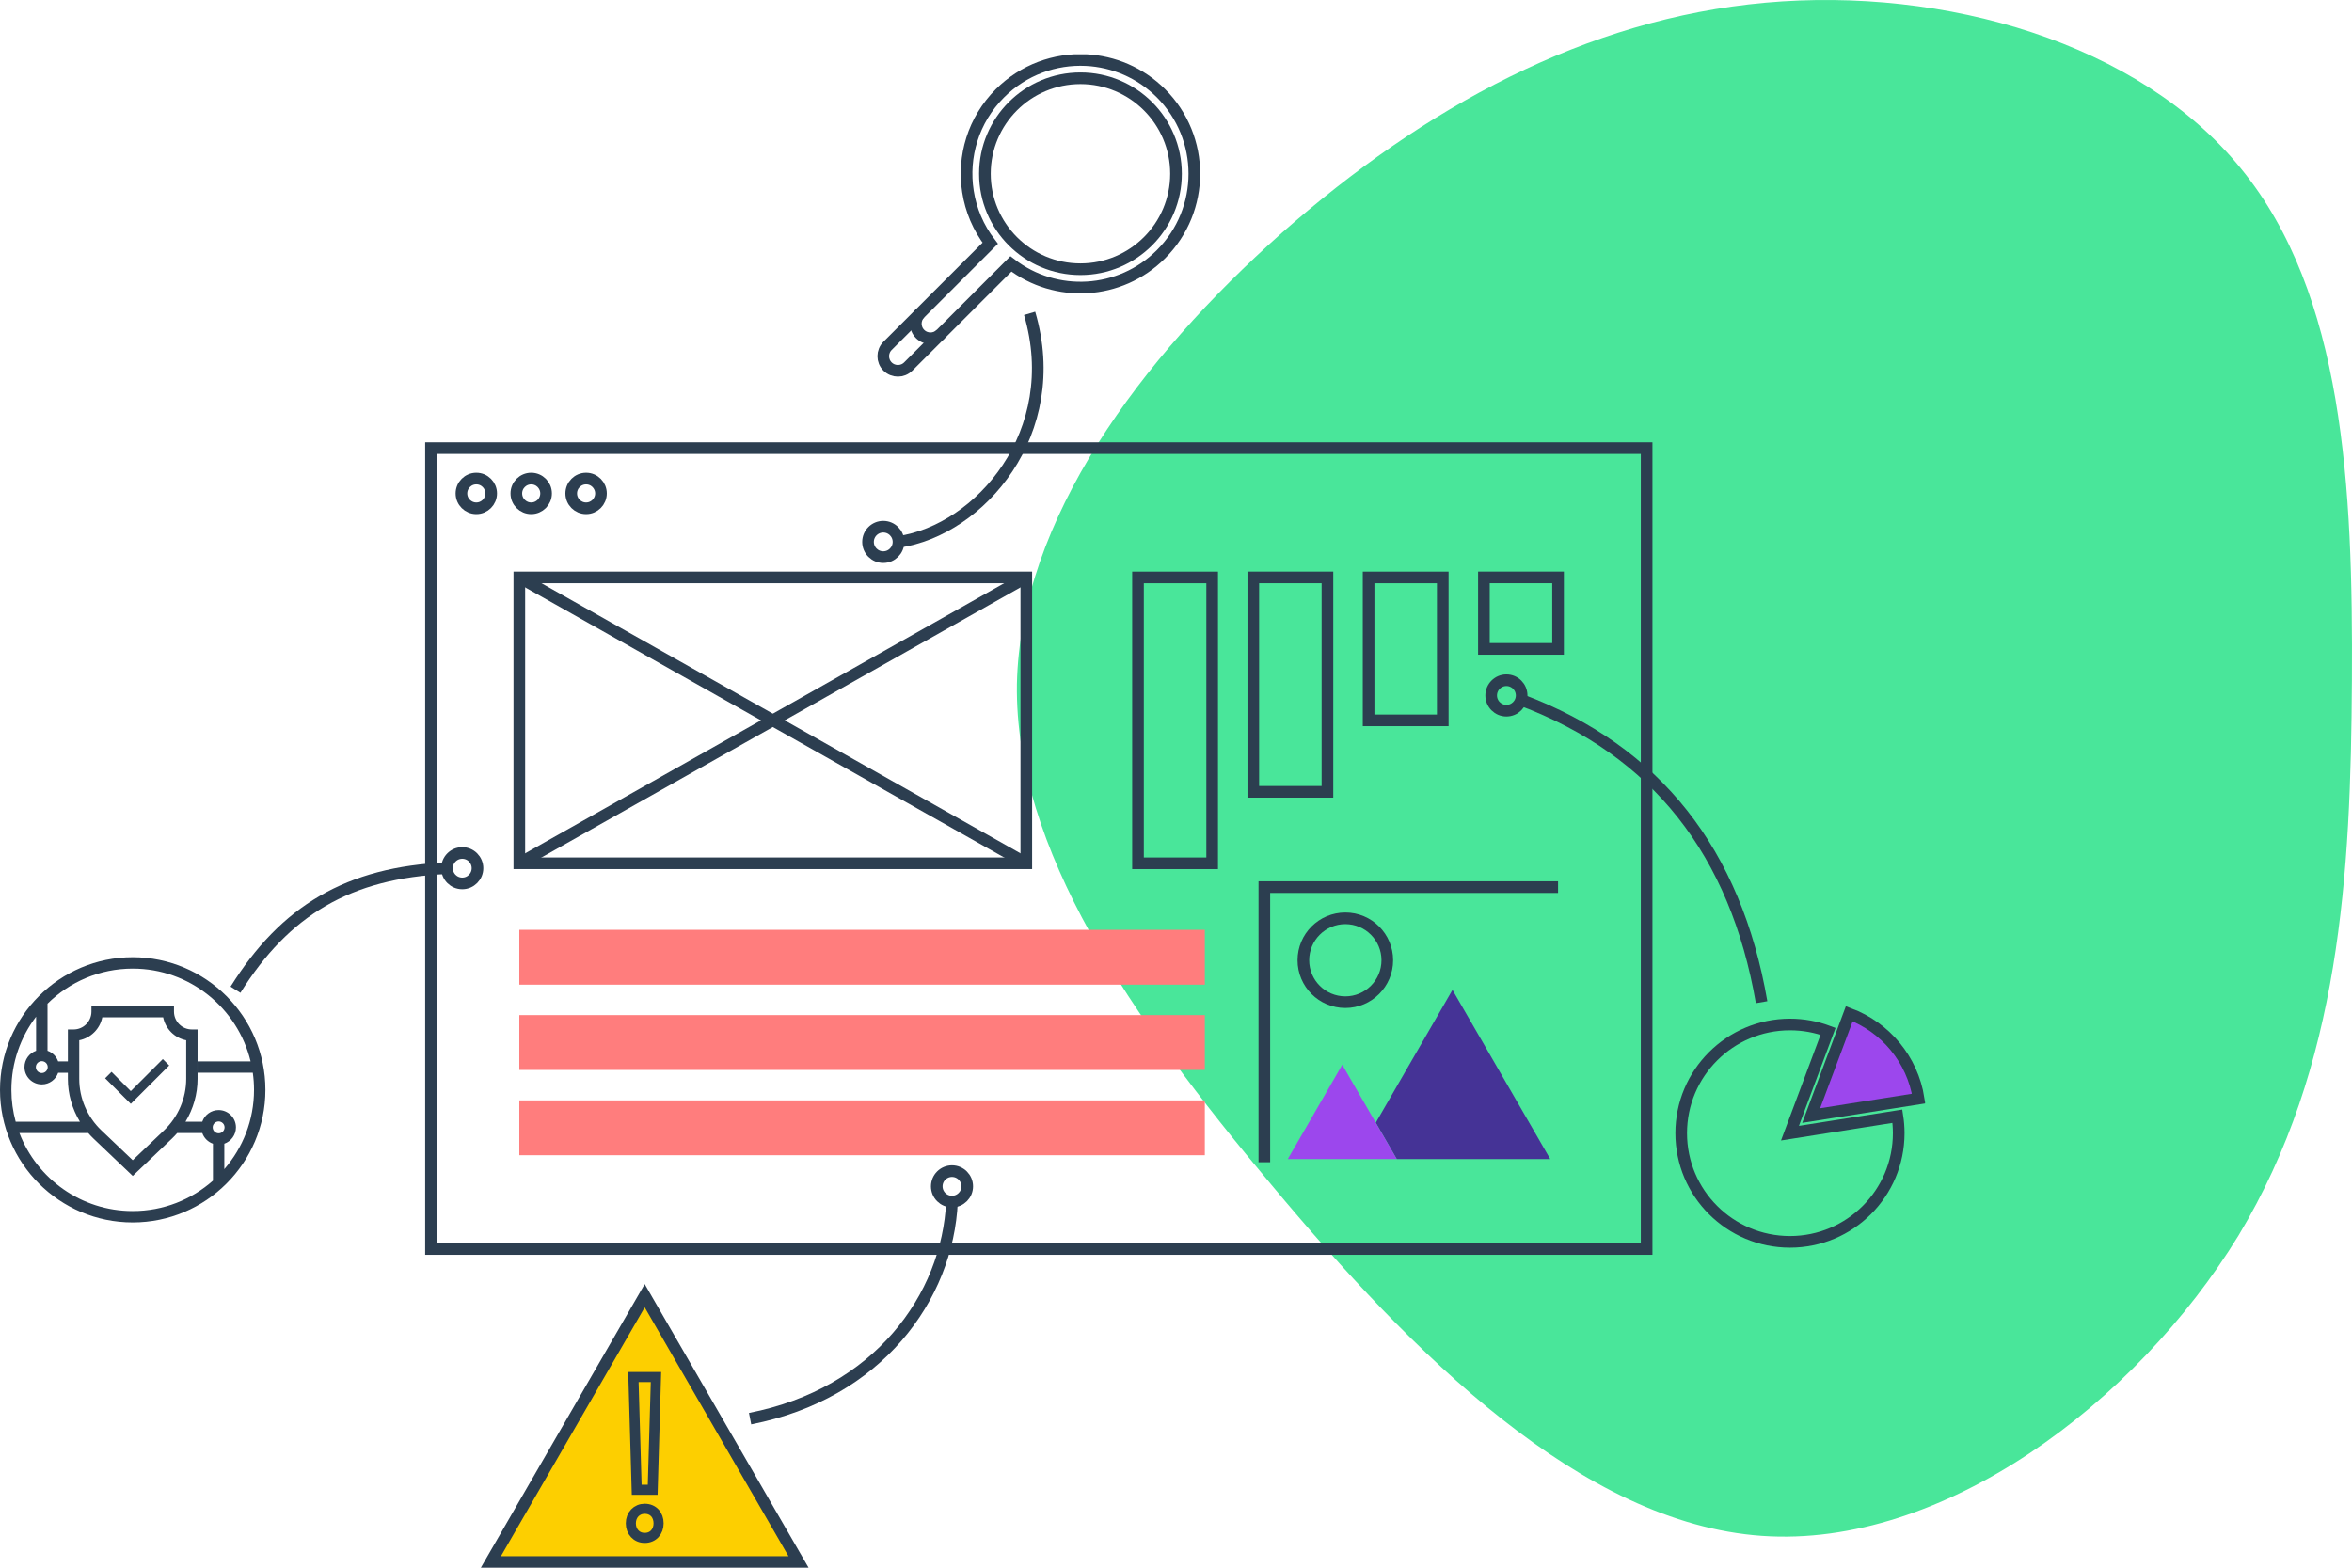 <svg width="303" height="202" viewBox="0 0 303 202" fill="none" xmlns="http://www.w3.org/2000/svg">
<path d="M288.682 21.704C301.946 37.87 303.138 62.787 302.989 87.704C302.84 112.62 301.499 137.389 288.384 159.191C275.12 180.845 250.231 199.532 226.982 197.901C203.733 196.269 181.974 174.467 163.792 152.665C145.61 131.011 130.706 109.357 131.004 88.148C131.451 66.94 146.951 46.176 165.133 30.009C183.464 13.843 204.329 2.423 227.429 0.347C250.529 -1.73 275.567 5.538 288.682 21.704Z" fill="#49E69A"/>
<g clip-path="url(#clip0)">
<path d="M83.054 166.957L92.964 184.115L102.877 201.273H83.054H63.231L73.141 184.115L83.054 166.957Z" fill="#FDCF00" stroke="#2C3E50" stroke-width="1.5" stroke-miterlimit="10"/>
<path d="M132.215 74.401H66.904V111.235H132.215V74.401Z" stroke="#2C3E50" stroke-width="1.5" stroke-miterlimit="10"/>
<path d="M200.718 114.307H162.881V149.757" stroke="#2C3E50" stroke-width="1.5" stroke-miterlimit="10"/>
<path d="M199.715 149.353H179.942L177.234 144.666L187.118 127.551L199.715 149.353Z" fill="#453396"/>
<path d="M179.941 149.354H165.896L172.919 137.197L177.234 144.666L179.941 149.354Z" fill="#9C47ED"/>
<path d="M173.314 129.132C176.3 129.132 178.72 126.713 178.72 123.729C178.72 120.745 176.3 118.326 173.314 118.326C170.329 118.326 167.909 120.745 167.909 123.729C167.909 126.713 170.329 129.132 173.314 129.132Z" stroke="#2C3E50" stroke-width="1.5" stroke-miterlimit="10"/>
<path d="M61.362 65.494C62.42 65.494 63.278 64.636 63.278 63.579C63.278 62.521 62.42 61.663 61.362 61.663C60.303 61.663 59.445 62.521 59.445 63.579C59.445 64.636 60.303 65.494 61.362 65.494Z" stroke="#2C3E50" stroke-width="1.5" stroke-miterlimit="10"/>
<path d="M68.434 65.494C69.492 65.494 70.35 64.636 70.35 63.579C70.35 62.521 69.492 61.663 68.434 61.663C67.376 61.663 66.518 62.521 66.518 63.579C66.518 64.636 67.376 65.494 68.434 65.494Z" stroke="#2C3E50" stroke-width="1.5" stroke-miterlimit="10"/>
<path d="M75.506 65.494C76.564 65.494 77.422 64.636 77.422 63.579C77.422 62.521 76.564 61.663 75.506 61.663C74.447 61.663 73.589 62.521 73.589 63.579C73.589 64.636 74.447 65.494 75.506 65.494Z" stroke="#2C3E50" stroke-width="1.5" stroke-miterlimit="10"/>
<path d="M212.129 57.74H55.523V160.935H212.129V57.74Z" stroke="#2C3E50" stroke-width="1.5" stroke-miterlimit="10"/>
<path d="M149.566 32.758C144.288 38.033 135.989 38.451 130.234 34.008L117.006 47.228C116.271 47.963 115.078 47.963 114.34 47.228C113.604 46.493 113.604 45.301 114.34 44.563L127.568 31.343C126.024 29.346 125.067 27.041 124.698 24.664C123.997 20.194 125.372 15.466 128.818 12.022C131.866 8.976 135.922 7.549 139.915 7.744C143.424 7.918 146.885 9.342 149.569 12.022C155.294 17.747 155.294 27.033 149.566 32.758Z" stroke="#2C3E50" stroke-width="1.5" stroke-miterlimit="10"/>
<path d="M121.197 43.037C120.461 43.773 119.269 43.773 118.533 43.037C117.797 42.302 117.797 41.108 118.53 40.372" stroke="#2C3E50" stroke-width="1.5" stroke-miterlimit="10"/>
<path d="M139.191 34.691C145.989 34.691 151.5 29.183 151.5 22.389C151.5 15.594 145.989 10.086 139.191 10.086C132.393 10.086 126.882 15.594 126.882 22.389C126.882 29.183 132.393 34.691 139.191 34.691Z" stroke="#2C3E50" stroke-width="1.5" stroke-miterlimit="10"/>
<path d="M66.904 111.235L132.212 74.401" stroke="#2C3E50" stroke-width="1.5" stroke-miterlimit="10"/>
<path d="M132.212 111.235L66.904 74.401" stroke="#2C3E50" stroke-width="1.5" stroke-miterlimit="10"/>
<path d="M155.213 119.809H66.904V126.877H155.213V119.809Z" fill="#FF7D7D"/>
<path d="M155.213 130.797H66.904V137.865H155.213V130.797Z" fill="#FF7D7D"/>
<path d="M155.213 141.786H66.904V148.854H155.213V141.786Z" fill="#FF7D7D"/>
<path d="M161.458 74.4V102.027H171.01V74.4H161.458Z" stroke="#2C3E50" stroke-width="1.5" stroke-miterlimit="10"/>
<path d="M176.312 74.403V92.819H185.865V74.403H176.312Z" stroke="#2C3E50" stroke-width="1.5" stroke-miterlimit="10"/>
<path d="M146.605 74.403V111.237H156.158V74.403H146.605Z" stroke="#2C3E50" stroke-width="1.5" stroke-miterlimit="10"/>
<path d="M191.167 74.399V83.609H200.72V74.399H191.167Z" stroke="#2C3E50" stroke-width="1.5" stroke-miterlimit="10"/>
<path d="M81.267 196.287C81.267 195.195 82.023 194.409 83.054 194.409C84.147 194.409 84.842 195.195 84.842 196.287C84.842 197.348 84.147 198.162 83.054 198.162C81.993 198.165 81.267 197.348 81.267 196.287ZM82.023 191.961L81.599 177.43H84.506L84.082 191.961H82.023Z" stroke="#2C3E50" stroke-width="1.3" stroke-miterlimit="10"/>
<path d="M244.604 146.014C244.604 153.748 238.331 160.016 230.594 160.016C222.856 160.016 216.583 153.748 216.583 146.014C216.583 138.281 222.856 132.009 230.594 132.009C232.321 132.009 233.975 132.32 235.502 132.892L230.594 146.014L244.435 143.829C244.545 144.541 244.604 145.27 244.604 146.014Z" stroke="#2C3E50" stroke-width="1.5" stroke-miterlimit="10"/>
<path d="M247.169 141.556L233.327 143.742L238.236 130.623C242.894 132.364 246.378 136.514 247.169 141.556Z" fill="#9C47ED" stroke="#2C3E50" stroke-width="1.5" stroke-miterlimit="10"/>
<path d="M122.642 154.826C123.726 154.826 124.605 153.947 124.605 152.864C124.605 151.781 123.726 150.902 122.642 150.902C121.558 150.902 120.679 151.781 120.679 152.864C120.679 153.947 121.558 154.826 122.642 154.826Z" stroke="#2C3E50" stroke-width="1.5" stroke-miterlimit="10"/>
<path d="M59.55 113.83C60.634 113.83 61.513 112.952 61.513 111.869C61.513 110.785 60.634 109.907 59.55 109.907C58.466 109.907 57.587 110.785 57.587 111.869C57.587 112.952 58.466 113.83 59.55 113.83Z" stroke="#2C3E50" stroke-width="1.5" stroke-miterlimit="10"/>
<path d="M113.788 71.789C114.872 71.789 115.75 70.91 115.75 69.827C115.75 68.744 114.872 67.865 113.788 67.865C112.703 67.865 111.825 68.744 111.825 69.827C111.825 70.91 112.703 71.789 113.788 71.789Z" stroke="#2C3E50" stroke-width="1.5" stroke-miterlimit="10"/>
<path d="M194.065 91.572C195.149 91.572 196.028 90.693 196.028 89.61C196.028 88.526 195.149 87.648 194.065 87.648C192.981 87.648 192.102 88.526 192.102 89.61C192.102 90.693 192.981 91.572 194.065 91.572Z" stroke="#2C3E50" stroke-width="1.5" stroke-miterlimit="10"/>
<path d="M122.642 154.826C122.087 167.204 113.052 179.599 96.631 182.796" stroke="#2C3E50" stroke-width="1.5" stroke-miterlimit="10"/>
<path d="M30.338 127.53C36.686 117.359 44.863 112.406 57.587 111.869" stroke="#2C3E50" stroke-width="1.5" stroke-miterlimit="10"/>
<path d="M115.748 69.827C126.242 68.325 137.164 55.709 132.642 40.375" stroke="#2C3E50" stroke-width="1.5" stroke-miterlimit="10"/>
<path d="M195.943 90.177C213.431 96.736 223.609 109.861 226.941 129.135" stroke="#2C3E50" stroke-width="1.5" stroke-miterlimit="10"/>
<path d="M17.095 123.34C7.668 123.34 0 131.006 0 140.428C0 149.85 7.668 157.514 17.095 157.514C26.523 157.514 34.191 149.85 34.191 140.428C34.191 131.006 26.523 123.34 17.095 123.34ZM5.382 136.734C5.804 136.734 6.147 137.077 6.147 137.499C6.147 137.92 5.804 138.263 5.382 138.263C4.961 138.263 4.618 137.92 4.618 137.499C4.618 137.077 4.964 136.734 5.382 136.734ZM4.65 130.998V135.392C3.777 135.697 3.152 136.522 3.152 137.496C3.152 138.725 4.152 139.728 5.385 139.728C6.359 139.728 7.185 139.1 7.491 138.231H8.744V139.016C8.744 140.969 9.294 142.881 10.297 144.535H2.021C1.663 143.227 1.468 141.849 1.468 140.428C1.468 136.889 2.655 133.619 4.65 130.998ZM21.146 145.636L17.098 149.493L13.048 145.636C11.242 143.919 10.21 141.507 10.21 139.013V134.043C11.701 133.75 12.882 132.57 13.178 131.079H21.018C21.315 132.57 22.492 133.75 23.987 134.043V139.013C23.984 141.507 22.949 143.919 21.146 145.636ZM2.501 146H11.37C11.582 146.241 11.8 146.476 12.036 146.7L17.098 151.521L22.161 146.7C22.393 146.476 22.614 146.244 22.827 146H26.06C26.284 146.639 26.79 147.145 27.433 147.371V152.129C24.676 154.564 21.059 156.046 17.098 156.046C10.442 156.046 4.751 151.867 2.501 146ZM28.166 146.029C27.744 146.029 27.401 145.686 27.401 145.264C27.401 144.843 27.744 144.5 28.166 144.5C28.587 144.5 28.93 144.843 28.93 145.264C28.927 145.689 28.587 146.029 28.166 146.029ZM28.898 150.647V147.371C29.768 147.066 30.396 146.241 30.396 145.267C30.396 144.038 29.396 143.035 28.163 143.035C27.189 143.035 26.363 143.663 26.057 144.532H23.897C24.9 142.881 25.45 140.969 25.45 139.013V132.648H24.717C23.446 132.648 22.414 131.614 22.414 130.347V129.611H11.78V130.347C11.78 131.614 10.748 132.648 9.477 132.648H8.744V136.764H7.491C7.267 136.124 6.761 135.616 6.121 135.392V129.324C8.945 126.534 12.824 124.807 17.098 124.807C24.452 124.807 30.631 129.914 32.286 136.761H25.453V138.228H32.568C32.67 138.946 32.725 139.679 32.725 140.425C32.725 144.334 31.28 147.906 28.898 150.647Z" fill="#2C3E50"/>
<path d="M20.974 136.464L16.848 140.591L14.368 138.112L13.545 138.935L16.848 142.233L17.258 141.823L17.668 141.414L21.797 137.287L20.974 136.464Z" fill="#2C3E50"/>
</g>
<defs>
<clipPath id="clip0">
<rect width="248" height="195" fill="white" transform="translate(0 7)"/>
</clipPath>
</defs>
</svg>
